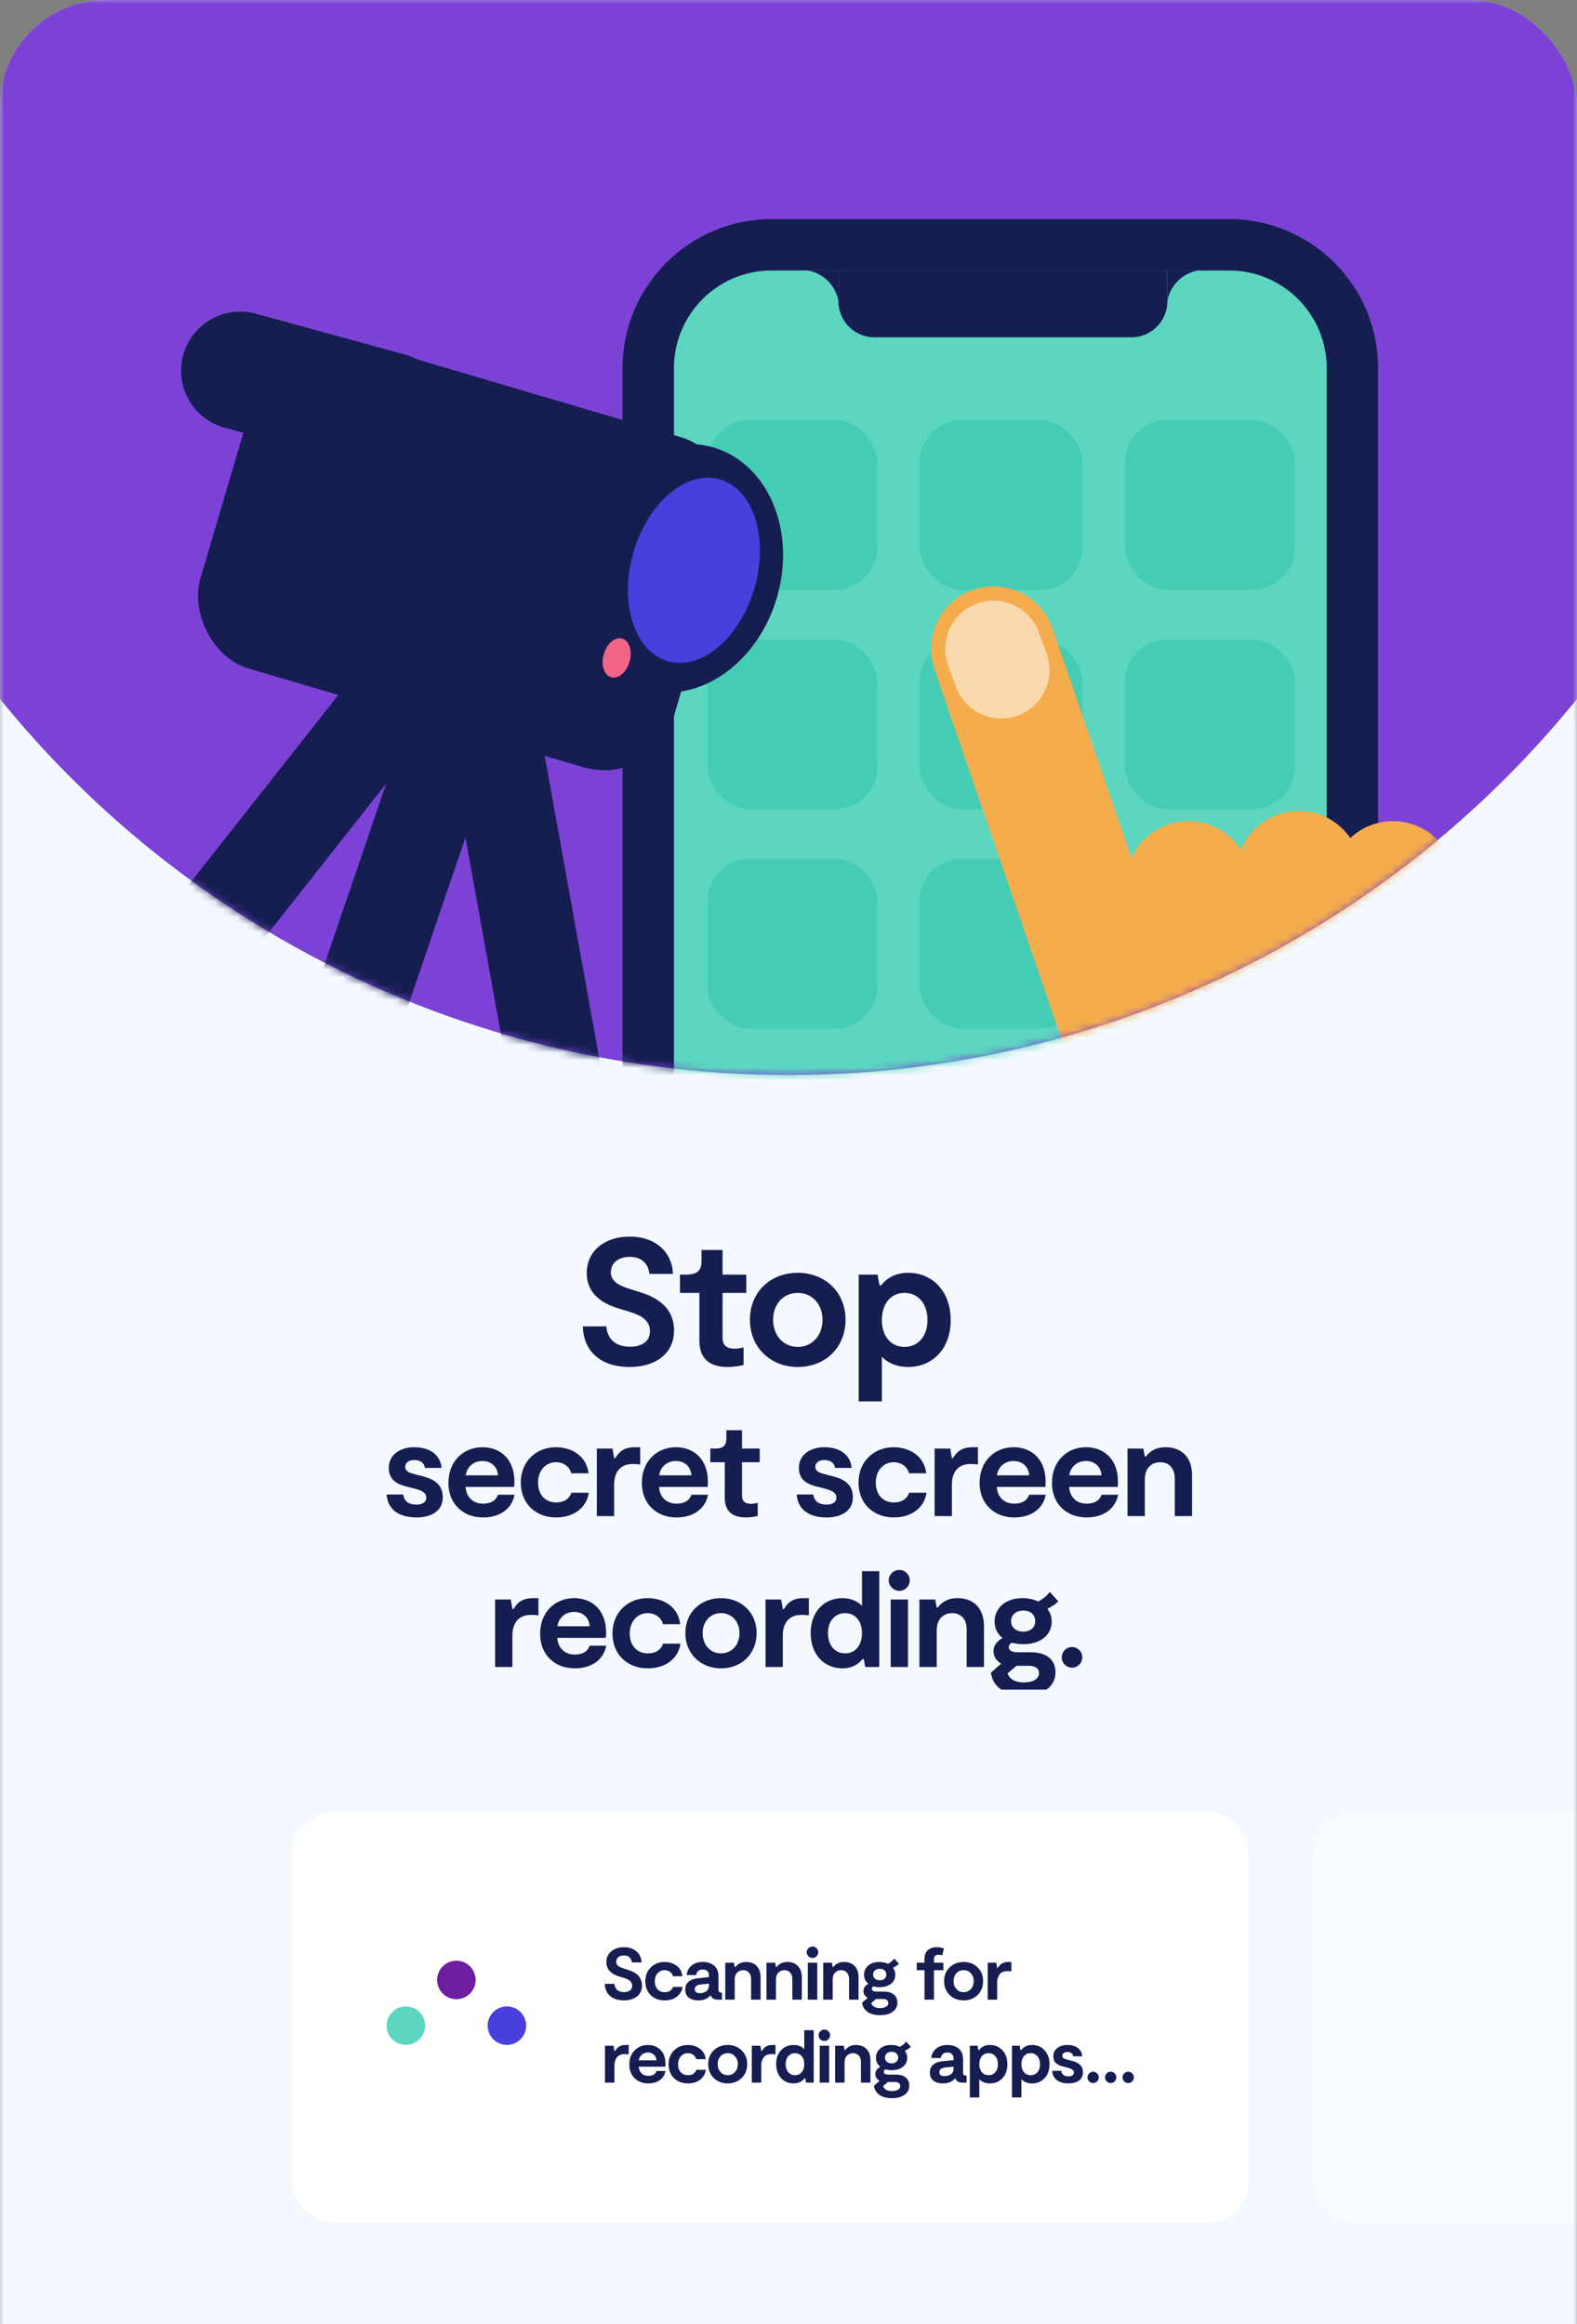 <svg width="209" height="308" viewBox="0 0 209 308" fill="none" xmlns="http://www.w3.org/2000/svg"><rect x="0" y="0" width="209" height="308" fill="#808080" stroke="none"/><g clip-path="url(#clip0_1_1232)"><mask id="mask0_1_1232" style="mask-type:alpha" maskUnits="userSpaceOnUse" x="-1" y="-19" width="211" height="455"><path d="M17.541 -18.023C7.661 -18.023 -0.348 -10.014 -0.348 -0.135V418.014C-0.348 427.894 7.661 435.903 17.541 435.903H191.397C201.277 435.903 209.286 427.894 209.286 418.014V-0.135C209.286 -10.014 201.277 -18.023 191.397 -18.023H166.8C164.639 -18.023 162.887 -16.905 162.887 -15.228V-11.315C162.887 -5.758 158.382 -1.253 152.824 -1.253H56.673C51.115 -1.253 46.61 -5.758 46.61 -11.315V-15.228C46.61 -16.905 44.858 -18.023 42.697 -18.023H17.541Z" fill="#FF0000"/></mask><g mask="url(#mask0_1_1232)"><rect x="-0.348" y="-18.023" width="209.633" height="453.926" fill="white"/><g clip-path="url(#clip1_1_1232)"><rect x="-0.336" y="-18" width="209.667" height="454" fill="black"/><path d="M0 0.182C0 -5.994 5.007 -11 11.182 -11H197.818C203.994 -11 209 -5.994 209 0.182V436H0V0.182Z" fill="#F3F9FF"/><g clip-path="url(#clip2_1_1232)"><mask id="mask1_1_1232" style="mask-type:alpha" maskUnits="userSpaceOnUse" x="-1" y="-1" width="211" height="437"><path d="M-0.335 10.655C-0.335 4.479 4.671 -0.527 10.847 -0.527H198.15C204.326 -0.527 209.332 4.479 209.332 10.655V435.581H-0.335V10.655Z" fill="#EFF4FA"/></mask><g mask="url(#mask1_1_1232)"><circle cx="104.499" cy="7.999" r="134.467" fill="#7C42D5"/></g><mask id="mask2_1_1232" style="mask-type:alpha" maskUnits="userSpaceOnUse" x="-30" y="-127" width="269" height="270"><circle cx="104.499" cy="7.999" r="134.467" fill="#7C42D5"/></mask><g mask="url(#mask2_1_1232)"><path d="M85.914 48.788C85.914 39.759 93.233 32.44 102.262 32.44H162.886C171.914 32.44 179.234 39.759 179.234 48.788V157.774C179.234 164.169 174.049 169.354 167.654 169.354H97.494C91.099 169.354 85.914 164.169 85.914 157.774V48.788Z" fill="#5CD6C0" stroke="#151D51" stroke-width="6.812"/><rect x="149.094" y="55.665" width="22.507" height="22.507" rx="5.627" fill="#45CCB4"/><rect x="149.094" y="84.737" width="22.507" height="22.507" rx="5.627" fill="#45CCB4"/><rect x="149.094" y="113.808" width="22.507" height="22.507" rx="5.627" fill="#45CCB4"/><rect x="121.895" y="55.665" width="21.57" height="22.507" rx="5.627" fill="#45CCB4"/><rect x="121.895" y="84.737" width="21.57" height="22.507" rx="5.627" fill="#45CCB4"/><rect x="121.895" y="113.808" width="21.57" height="22.507" rx="5.627" fill="#45CCB4"/><rect x="93.762" y="55.665" width="22.507" height="22.507" rx="5.627" fill="#45CCB4"/><rect x="93.762" y="84.737" width="22.507" height="22.507" rx="5.627" fill="#45CCB4"/><rect x="93.762" y="113.809" width="22.507" height="22.507" rx="5.627" fill="#45CCB4"/><path d="M111.119 35.846H107.032C109.127 36.195 110.77 37.837 111.119 39.932V35.846Z" fill="#151D51"/><path d="M154.71 35.846H158.797C156.702 36.195 155.06 37.837 154.71 39.932V35.846Z" fill="#151D51"/><path d="M111.118 35.846H154.712V39.932C154.712 42.566 152.577 44.701 149.944 44.701H115.886C113.253 44.701 111.118 42.566 111.118 39.932V35.846Z" fill="#151D51"/><path d="M131.672 85.999L155.587 155.57" stroke="#F5AC4C" stroke-width="16.556" stroke-linecap="round"/><path d="M131.672 85.999L132.697 88.807" stroke="#FBD9AE" stroke-width="12.793" stroke-linecap="round"/><path d="M157.501 117.098L175.593 169.668" stroke="#F5AC4C" stroke-width="16.556" stroke-linecap="round"/><path d="M172.129 115.74L190.222 168.311" stroke="#F5AC4C" stroke-width="16.556" stroke-linecap="round"/><path d="M184.61 117.098L202.703 169.668" stroke="#F5AC4C" stroke-width="16.556" stroke-linecap="round"/><rect x="36.735" y="42.161" width="65.346" height="45.606" rx="9.53" transform="rotate(16.429 36.735 42.161)" fill="#151D51"/><ellipse cx="89.913" cy="75.318" rx="13.614" ry="16.677" transform="rotate(15.874 89.913 75.318)" fill="#151D51"/><ellipse cx="91.964" cy="75.581" rx="8.367" ry="12.534" transform="rotate(15.874 91.964 75.581)" fill="#483FDD"/><ellipse cx="1.778" cy="2.664" rx="1.778" ry="2.664" transform="matrix(-0.962 -0.274 -0.274 0.962 84.168 85.115)" fill="#F36587"/><path d="M31.831 49.122L51.663 54.556" stroke="#151D51" stroke-width="15.656" stroke-linecap="round"/><path d="M64.836 93.911L85.938 210.99" stroke="#151D51" stroke-width="12.252" stroke-linecap="round"/><path d="M61.961 91.224L22.481 206.942" stroke="#151D51" stroke-width="12.252" stroke-linecap="round"/><path d="M54.129 90.219L-21.592 186.216" stroke="#151D51" stroke-width="12.252" stroke-linecap="round"/></g></g><g clip-path="url(#clip3_1_1232)"><path d="M89.33 176.308C89.33 179.596 86.594 181.156 83.498 181.156C79.49 181.156 77.354 178.996 77.234 175.78H80.354C80.498 177.46 81.578 178.468 83.498 178.468C84.938 178.468 86.138 177.868 86.138 176.404C86.138 174.7 84.482 174.148 82.946 173.692L81.986 173.404C79.922 172.78 77.762 171.508 77.762 168.724C77.762 165.724 80.21 163.876 83.45 163.876C86.906 163.876 89.09 165.964 89.186 168.82H86.066C85.922 167.5 85.082 166.564 83.474 166.564C81.986 166.564 80.954 167.356 80.954 168.58C80.954 170.02 82.418 170.5 83.834 170.932L84.674 171.196C86.258 171.676 89.33 172.804 89.33 176.308ZM96.433 181.156C93.073 181.156 92.689 178.972 92.689 177.652V171.34H90.121V168.916H90.938C92.401 168.916 92.978 168.388 92.978 167.092V165.652H95.761V168.916H98.906V171.34H95.761V177.244C95.761 177.916 95.93 178.732 97.37 178.732C97.73 178.732 98.186 178.66 98.546 178.564V180.892C98.017 181.012 97.297 181.156 96.433 181.156ZM105.723 181.156C102.147 181.156 99.387 178.588 99.387 174.892C99.387 171.196 102.123 168.676 105.723 168.676C109.323 168.676 112.059 171.22 112.059 174.892C112.059 178.612 109.347 181.156 105.723 181.156ZM105.723 178.492C107.715 178.492 109.011 176.908 109.011 174.892C109.011 172.9 107.691 171.34 105.723 171.34C103.755 171.34 102.459 172.9 102.459 174.892C102.459 176.908 103.755 178.492 105.723 178.492ZM120.355 168.676C123.571 168.676 125.995 171.124 125.995 174.94C125.995 178.852 123.499 181.156 120.355 181.156C118.723 181.156 117.523 180.508 116.875 179.788V185.716H113.803V168.916H116.299L116.563 170.332H116.779C117.355 169.564 118.483 168.676 120.355 168.676ZM119.875 178.492C121.699 178.492 122.923 177.052 122.923 174.94C122.923 172.78 121.699 171.34 119.875 171.34C118.051 171.34 116.875 172.78 116.875 174.94C116.875 177.052 118.051 178.492 119.875 178.492ZM55.209 201.095C52.687 201.095 51.363 199.896 51.237 198.053H53.438C53.563 199.02 54.279 199.395 55.191 199.395C55.889 199.395 56.498 199.127 56.498 198.483C56.498 197.803 55.889 197.517 54.923 197.266L54.082 197.051C52.883 196.765 51.524 196.282 51.524 194.529C51.524 192.74 53.098 191.791 54.87 191.791C57.285 191.791 58.394 193.062 58.519 194.529H56.319C56.229 193.885 55.728 193.491 54.887 193.491C54.19 193.491 53.706 193.831 53.706 194.403C53.706 195.03 54.315 195.191 55.174 195.423L56.015 195.638C57.571 196.032 58.68 196.747 58.68 198.429C58.68 200.272 57.106 201.095 55.209 201.095ZM65.995 198.089H68.195C67.838 199.932 66.299 201.095 64.027 201.095C61.361 201.095 59.428 199.288 59.428 196.533C59.428 193.58 61.468 191.791 63.937 191.791C66.138 191.791 68.177 193.187 68.177 196.389C68.177 196.604 68.16 196.801 68.142 197.051H61.701C61.79 198.34 62.631 199.27 64.027 199.27C65.029 199.27 65.744 198.858 65.995 198.089ZM63.937 193.616C62.703 193.616 61.88 194.439 61.719 195.513H65.995C65.941 194.403 65.118 193.616 63.937 193.616ZM73.705 201.095C70.914 201.095 69.017 199.181 69.017 196.479C69.017 193.67 71.057 191.791 73.669 191.791C75.745 191.791 77.713 192.901 77.999 195.244H75.709C75.512 194.421 74.743 193.777 73.669 193.777C72.309 193.777 71.307 194.887 71.307 196.479C71.307 198.053 72.238 199.109 73.705 199.109C74.743 199.109 75.44 198.644 75.727 197.821H78.035C77.731 199.825 76.031 201.095 73.705 201.095ZM79.101 200.916V191.97H81.177L81.391 193.241H81.534C82.089 192.346 82.697 191.791 84.2 191.791H84.844V194.081C84.522 194.028 84.2 194.01 83.878 194.01C81.91 194.01 81.391 195.459 81.391 196.747V200.916H79.101ZM91.634 198.089H93.834C93.476 199.932 91.938 201.095 89.665 201.095C87 201.095 85.067 199.288 85.067 196.533C85.067 193.58 87.107 191.791 89.576 191.791C91.777 191.791 93.816 193.187 93.816 196.389C93.816 196.604 93.799 196.801 93.781 197.051H87.34C87.429 198.34 88.27 199.27 89.665 199.27C90.667 199.27 91.383 198.858 91.634 198.089ZM89.576 193.616C88.341 193.616 87.519 194.439 87.358 195.513H91.634C91.58 194.403 90.757 193.616 89.576 193.616ZM98.844 201.095C96.34 201.095 96.053 199.467 96.053 198.483V193.777H94.139V191.97H94.747C95.839 191.97 96.268 191.577 96.268 190.61V189.537H98.344V191.97H100.687V193.777H98.344V198.179C98.344 198.68 98.469 199.288 99.542 199.288C99.811 199.288 100.151 199.234 100.419 199.163V200.898C100.025 200.988 99.489 201.095 98.844 201.095ZM109.559 201.095C107.036 201.095 105.712 199.896 105.587 198.053H107.787C107.913 199.02 108.628 199.395 109.541 199.395C110.239 199.395 110.847 199.127 110.847 198.483C110.847 197.803 110.239 197.517 109.272 197.266L108.432 197.051C107.233 196.765 105.873 196.282 105.873 194.529C105.873 192.74 107.448 191.791 109.219 191.791C111.634 191.791 112.743 193.062 112.869 194.529H110.668C110.579 193.885 110.078 193.491 109.237 193.491C108.539 193.491 108.056 193.831 108.056 194.403C108.056 195.03 108.664 195.191 109.523 195.423L110.364 195.638C111.92 196.032 113.03 196.747 113.03 198.429C113.03 200.272 111.455 201.095 109.559 201.095ZM118.465 201.095C115.674 201.095 113.778 199.181 113.778 196.479C113.778 193.67 115.817 191.791 118.43 191.791C120.505 191.791 122.473 192.901 122.759 195.244H120.469C120.272 194.421 119.503 193.777 118.43 193.777C117.07 193.777 116.068 194.887 116.068 196.479C116.068 198.053 116.998 199.109 118.465 199.109C119.503 199.109 120.201 198.644 120.487 197.821H122.795C122.491 199.825 120.791 201.095 118.465 201.095ZM123.862 200.916V191.97H125.937L126.152 193.241H126.295C126.85 192.346 127.458 191.791 128.961 191.791H129.605V194.081C129.283 194.028 128.961 194.01 128.639 194.01C126.671 194.01 126.152 195.459 126.152 196.747V200.916H123.862ZM136.394 198.089H138.595C138.237 199.932 136.698 201.095 134.426 201.095C131.76 201.095 129.828 199.288 129.828 196.533C129.828 193.58 131.868 191.791 134.337 191.791C136.537 191.791 138.577 193.187 138.577 196.389C138.577 196.604 138.559 196.801 138.541 197.051H132.1C132.19 198.34 133.03 199.27 134.426 199.27C135.428 199.27 136.144 198.858 136.394 198.089ZM134.337 193.616C133.102 193.616 132.279 194.439 132.118 195.513H136.394C136.34 194.403 135.517 193.616 134.337 193.616ZM145.983 198.089H148.184C147.826 199.932 146.287 201.095 144.015 201.095C141.349 201.095 139.417 199.288 139.417 196.533C139.417 193.58 141.456 191.791 143.925 191.791C146.126 191.791 148.166 193.187 148.166 196.389C148.166 196.604 148.148 196.801 148.13 197.051H141.689C141.778 198.34 142.619 199.27 144.015 199.27C145.017 199.27 145.732 198.858 145.983 198.089ZM143.925 193.616C142.691 193.616 141.868 194.439 141.707 195.513H145.983C145.929 194.403 145.106 193.616 143.925 193.616ZM149.431 200.916V191.97H151.524L151.721 193.026H151.864C152.401 192.328 153.152 191.791 154.494 191.791C156.623 191.791 157.983 193.151 157.983 195.495V200.916H155.693V195.96C155.693 194.493 154.852 193.777 153.778 193.777C152.687 193.777 151.721 194.475 151.721 196.067V200.916H149.431ZM65.616 220.916V211.97H67.692L67.906 213.241H68.049C68.604 212.346 69.212 211.791 70.715 211.791H71.359V214.081C71.037 214.028 70.715 214.01 70.393 214.01C68.425 214.01 67.906 215.459 67.906 216.747V220.916H65.616ZM78.148 218.089H80.349C79.991 219.932 78.453 221.095 76.18 221.095C73.514 221.095 71.582 219.288 71.582 216.533C71.582 213.58 73.622 211.791 76.091 211.791C78.292 211.791 80.331 213.187 80.331 216.389C80.331 216.604 80.313 216.801 80.295 217.051H73.855C73.944 218.34 74.785 219.27 76.18 219.27C77.182 219.27 77.898 218.858 78.148 218.089ZM76.091 213.616C74.856 213.616 74.033 214.439 73.872 215.513H78.148C78.095 214.403 77.272 213.616 76.091 213.616ZM85.859 221.095C83.067 221.095 81.171 219.181 81.171 216.479C81.171 213.67 83.211 211.791 85.823 211.791C87.898 211.791 89.866 212.901 90.153 215.244H87.862C87.666 214.421 86.896 213.777 85.823 213.777C84.463 213.777 83.461 214.887 83.461 216.479C83.461 218.053 84.391 219.109 85.859 219.109C86.896 219.109 87.594 218.644 87.88 217.821H90.188C89.884 219.825 88.184 221.095 85.859 221.095ZM95.553 221.095C92.887 221.095 90.83 219.181 90.83 216.425C90.83 213.67 92.869 211.791 95.553 211.791C98.237 211.791 100.276 213.688 100.276 216.425C100.276 219.198 98.255 221.095 95.553 221.095ZM95.553 219.109C97.038 219.109 98.004 217.928 98.004 216.425C98.004 214.94 97.02 213.777 95.553 213.777C94.086 213.777 93.12 214.94 93.12 216.425C93.12 217.928 94.086 219.109 95.553 219.109ZM101.455 220.916V211.97H103.531L103.745 213.241H103.888C104.443 212.346 105.051 211.791 106.554 211.791H107.198V214.081C106.876 214.028 106.554 214.01 106.232 214.01C104.264 214.01 103.745 215.459 103.745 216.747V220.916H101.455ZM114.238 208.213H116.528V220.916H114.668L114.471 219.86H114.31C113.88 220.433 113.039 221.095 111.644 221.095C109.246 221.095 107.439 219.27 107.439 216.425C107.439 213.509 109.3 211.791 111.644 211.791C112.86 211.791 113.755 212.274 114.238 212.811V208.213ZM112.002 219.109C113.361 219.109 114.238 218.035 114.238 216.425C114.238 214.851 113.361 213.777 112.002 213.777C110.642 213.777 109.729 214.851 109.729 216.425C109.729 218.035 110.642 219.109 112.002 219.109ZM119.192 210.825C118.441 210.825 117.779 210.181 117.779 209.447C117.779 208.66 118.441 208.052 119.192 208.052C119.943 208.052 120.57 208.66 120.57 209.447C120.57 210.181 119.943 210.825 119.192 210.825ZM118.047 220.916V211.97H120.337V220.916H118.047ZM121.852 220.916V211.97H123.946L124.143 213.026H124.286C124.822 212.328 125.574 211.791 126.916 211.791C129.045 211.791 130.405 213.151 130.405 215.495V220.916H128.114V215.96C128.114 214.493 127.274 213.777 126.2 213.777C125.109 213.777 124.143 214.475 124.143 216.067V220.916H121.852ZM140.258 212.221C139.972 212.525 139.417 212.918 138.809 213.205C139.185 213.688 139.382 214.26 139.382 214.887C139.382 216.783 137.754 217.892 135.624 217.892C135.07 217.892 134.569 217.821 134.122 217.696C133.835 217.839 133.692 218.035 133.692 218.286C133.692 218.805 134.265 218.966 134.873 218.966H136.626C138.773 218.966 139.883 220.004 139.883 221.614C139.883 223.528 138.272 224.673 135.678 224.673C132.833 224.673 131.509 223.26 131.33 221.667L132.69 220.469C132.064 220.129 131.67 219.538 131.67 218.823C131.67 217.982 132.225 217.427 132.869 217.069C132.207 216.55 131.814 215.817 131.814 214.887C131.814 213.133 133.227 211.791 135.517 211.791C136.304 211.791 137.02 211.952 137.593 212.239C138.165 211.952 138.773 211.451 139.131 210.968L140.258 212.221ZM135.624 216.228C136.609 216.228 137.199 215.638 137.199 214.851C137.199 214.028 136.609 213.437 135.624 213.437C134.623 213.437 133.996 214.028 133.996 214.851C133.996 215.638 134.623 216.228 135.624 216.228ZM137.7 221.739C137.7 220.988 137.002 220.755 136.34 220.755H134.712L133.531 221.757C133.728 222.383 134.39 222.956 135.696 222.956C136.787 222.956 137.7 222.562 137.7 221.739ZM142.074 221.005C141.34 221.005 140.714 220.397 140.714 219.646C140.714 218.876 141.34 218.268 142.074 218.268C142.825 218.268 143.434 218.876 143.434 219.646C143.434 220.397 142.825 221.005 142.074 221.005Z" fill="#151D51"/></g></g><rect x="38.727" y="240.126" width="126.73" height="54.391" rx="5.439" fill="white"/><path d="M85.084 263.119C85.084 263.759 84.856 264.248 84.399 264.588C83.948 264.927 83.384 265.097 82.705 265.097C81.909 265.097 81.289 264.901 80.845 264.51C80.407 264.111 80.176 263.576 80.15 262.904H81.422C81.455 263.25 81.579 263.521 81.794 263.716C82.016 263.906 82.32 264 82.705 264C83.018 264 83.276 263.932 83.478 263.795C83.681 263.651 83.782 263.439 83.782 263.158C83.782 262.995 83.746 262.852 83.674 262.728C83.609 262.604 83.501 262.499 83.351 262.414C83.208 262.323 83.077 262.254 82.96 262.209C82.842 262.163 82.682 262.111 82.48 262.052L82.088 261.935C80.939 261.589 80.365 260.952 80.365 260.026C80.365 259.425 80.584 258.945 81.021 258.586C81.458 258.227 82.013 258.048 82.685 258.048C83.377 258.048 83.935 258.237 84.36 258.616C84.784 258.988 85.006 259.471 85.025 260.065H83.753C83.72 259.784 83.615 259.562 83.439 259.399C83.263 259.229 83.015 259.144 82.695 259.144C82.388 259.144 82.14 259.219 81.951 259.37C81.762 259.52 81.667 259.719 81.667 259.967C81.667 260.104 81.697 260.228 81.755 260.339C81.821 260.443 81.918 260.535 82.049 260.613C82.18 260.685 82.297 260.74 82.401 260.779C82.513 260.819 82.659 260.868 82.842 260.926L83.185 261.034C83.354 261.086 83.504 261.138 83.635 261.191C83.772 261.243 83.935 261.328 84.125 261.445C84.32 261.556 84.48 261.683 84.604 261.827C84.735 261.964 84.846 262.147 84.937 262.375C85.035 262.597 85.084 262.845 85.084 263.119ZM88.092 265.097C87.329 265.097 86.709 264.862 86.232 264.392C85.762 263.922 85.527 263.315 85.527 262.571C85.527 261.814 85.769 261.197 86.252 260.721C86.741 260.244 87.348 260.006 88.073 260.006C88.68 260.006 89.208 260.169 89.659 260.495C90.109 260.822 90.37 261.288 90.442 261.895H89.189C89.13 261.661 88.999 261.468 88.797 261.318C88.601 261.168 88.36 261.093 88.073 261.093C87.701 261.093 87.391 261.233 87.143 261.514C86.901 261.788 86.78 262.14 86.78 262.571C86.78 263.002 86.898 263.351 87.133 263.619C87.374 263.88 87.694 264.01 88.092 264.01C88.667 264.01 89.035 263.775 89.199 263.305H90.462C90.377 263.854 90.119 264.291 89.688 264.617C89.264 264.937 88.732 265.097 88.092 265.097ZM95.568 264.059H95.685V264.999H95.156C94.641 264.999 94.311 264.803 94.168 264.412C93.809 264.868 93.27 265.097 92.552 265.097C92.03 265.097 91.609 264.976 91.289 264.735C90.976 264.487 90.819 264.128 90.819 263.658C90.819 263.214 90.966 262.868 91.26 262.62C91.56 262.365 91.952 262.215 92.435 262.17L93.962 262.013V261.807C93.962 261.546 93.887 261.347 93.737 261.21C93.587 261.073 93.388 261.005 93.14 261.005C92.637 261.005 92.343 261.249 92.258 261.739H91.005C91.058 261.217 91.273 260.799 91.651 260.486C92.03 260.166 92.526 260.006 93.14 260.006C93.753 260.006 94.252 260.166 94.638 260.486C95.023 260.799 95.215 261.269 95.215 261.895V263.687C95.215 263.935 95.333 264.059 95.568 264.059ZM93.962 263.109V262.875L92.865 262.992C92.337 263.051 92.073 263.256 92.073 263.609C92.073 263.961 92.304 264.137 92.768 264.137C93.081 264.137 93.358 264.056 93.6 263.893C93.841 263.723 93.962 263.462 93.962 263.109ZM96.118 264.999V260.104H97.264L97.371 260.681H97.45C97.796 260.231 98.275 260.006 98.889 260.006C99.476 260.006 99.94 260.185 100.279 260.544C100.625 260.903 100.798 261.399 100.798 262.033V264.999H99.545V262.287C99.545 261.902 99.447 261.608 99.251 261.406C99.055 261.197 98.804 261.093 98.497 261.093C98.178 261.093 97.91 261.2 97.695 261.416C97.479 261.625 97.371 261.935 97.371 262.346V264.999H96.118ZM101.584 264.999V260.104H102.73L102.838 260.681H102.916C103.262 260.231 103.742 260.006 104.355 260.006C104.942 260.006 105.406 260.185 105.745 260.544C106.091 260.903 106.264 261.399 106.264 262.033V264.999H105.011V262.287C105.011 261.902 104.913 261.608 104.717 261.406C104.522 261.197 104.27 261.093 103.963 261.093C103.644 261.093 103.376 261.2 103.161 261.416C102.945 261.625 102.838 261.935 102.838 262.346V264.999H101.584ZM107.687 259.477C107.478 259.477 107.295 259.402 107.138 259.252C106.988 259.102 106.913 258.926 106.913 258.723C106.913 258.508 106.988 258.329 107.138 258.185C107.295 258.035 107.478 257.96 107.687 257.96C107.895 257.96 108.072 258.035 108.215 258.185C108.365 258.329 108.44 258.508 108.44 258.723C108.44 258.926 108.365 259.102 108.215 259.252C108.065 259.402 107.889 259.477 107.687 259.477ZM107.06 264.999V260.104H108.313V264.999H107.06ZM109.103 264.999V260.104H110.249L110.356 260.681H110.435C110.781 260.231 111.26 260.006 111.874 260.006C112.461 260.006 112.925 260.185 113.264 260.544C113.61 260.903 113.783 261.399 113.783 262.033V264.999H112.53V262.287C112.53 261.902 112.432 261.608 112.236 261.406C112.04 261.197 111.789 261.093 111.482 261.093C111.163 261.093 110.895 261.2 110.68 261.416C110.464 261.625 110.356 261.935 110.356 262.346V264.999H109.103ZM119.136 260.241C118.947 260.437 118.682 260.616 118.343 260.779C118.552 261.047 118.656 261.354 118.656 261.7C118.656 262.209 118.464 262.61 118.079 262.904C117.694 263.198 117.201 263.344 116.6 263.344C116.307 263.344 116.032 263.309 115.778 263.237C115.621 263.315 115.543 263.423 115.543 263.56C115.543 263.808 115.758 263.932 116.189 263.932H117.149C117.723 263.932 118.163 264.062 118.47 264.323C118.777 264.578 118.93 264.93 118.93 265.381C118.93 265.903 118.725 266.311 118.314 266.605C117.902 266.905 117.341 267.055 116.63 267.055C115.899 267.055 115.331 266.898 114.926 266.585C114.528 266.278 114.303 265.887 114.251 265.41L114.995 264.754C114.623 264.552 114.437 264.252 114.437 263.854C114.437 263.455 114.655 263.136 115.093 262.894C114.708 262.594 114.515 262.196 114.515 261.7C114.515 261.21 114.698 260.805 115.063 260.486C115.435 260.166 115.928 260.006 116.542 260.006C116.972 260.006 117.351 260.088 117.677 260.251C118.023 260.074 118.304 259.843 118.519 259.556L119.136 260.241ZM116.6 262.434C116.861 262.434 117.07 262.365 117.227 262.228C117.384 262.085 117.462 261.902 117.462 261.68C117.462 261.452 117.384 261.266 117.227 261.122C117.077 260.978 116.868 260.907 116.6 260.907C116.333 260.907 116.117 260.978 115.954 261.122C115.791 261.266 115.709 261.452 115.709 261.68C115.709 261.902 115.791 262.085 115.954 262.228C116.117 262.365 116.333 262.434 116.6 262.434ZM117.736 265.449C117.736 265.26 117.664 265.123 117.521 265.038C117.377 264.953 117.201 264.911 116.992 264.911H116.101L115.455 265.459C115.514 265.648 115.641 265.805 115.837 265.929C116.039 266.053 116.307 266.115 116.639 266.115C116.959 266.115 117.22 266.056 117.423 265.939C117.632 265.828 117.736 265.665 117.736 265.449ZM123.777 259.644V260.104H125.021V261.093H123.777V264.999H122.524V261.093H121.496V260.104H122.524V259.575C122.524 259.079 122.671 258.701 122.965 258.439C123.265 258.178 123.663 258.048 124.159 258.048C124.453 258.048 124.766 258.103 125.099 258.214L124.884 259.125C124.733 259.073 124.567 259.046 124.384 259.046C123.98 259.046 123.777 259.246 123.777 259.644ZM127.707 265.097C126.97 265.097 126.353 264.859 125.857 264.382C125.367 263.899 125.123 263.286 125.123 262.542C125.123 261.798 125.367 261.191 125.857 260.721C126.346 260.244 126.963 260.006 127.707 260.006C128.451 260.006 129.068 260.244 129.558 260.721C130.047 261.191 130.292 261.798 130.292 262.542C130.292 263.292 130.047 263.906 129.558 264.382C129.068 264.859 128.451 265.097 127.707 265.097ZM127.707 264.01C128.105 264.01 128.428 263.87 128.677 263.589C128.925 263.309 129.049 262.959 129.049 262.542C129.049 262.13 128.925 261.788 128.677 261.514C128.428 261.233 128.105 261.093 127.707 261.093C127.309 261.093 126.986 261.233 126.738 261.514C126.497 261.788 126.376 262.13 126.376 262.542C126.376 262.959 126.5 263.309 126.748 263.589C126.996 263.87 127.316 264.01 127.707 264.01ZM130.898 264.999V260.104H132.034L132.151 260.799H132.229C132.399 260.525 132.588 260.326 132.797 260.202C133.006 260.071 133.303 260.006 133.688 260.006H134.041V261.259C133.884 261.233 133.708 261.22 133.512 261.22C133.022 261.22 132.673 261.367 132.464 261.661C132.255 261.948 132.151 262.3 132.151 262.718V264.999H130.898ZM80.179 275.999V271.104H81.315L81.432 271.799H81.511C81.68 271.525 81.87 271.326 82.078 271.202C82.287 271.071 82.584 271.006 82.969 271.006H83.322V272.259C83.165 272.233 82.989 272.22 82.793 272.22C82.304 272.22 81.954 272.367 81.746 272.661C81.537 272.948 81.432 273.3 81.432 273.718V275.999H80.179ZM86.998 274.452H88.202C88.104 274.961 87.853 275.363 87.448 275.656C87.05 275.95 86.541 276.097 85.921 276.097C85.183 276.097 84.579 275.868 84.11 275.412C83.64 274.948 83.405 274.344 83.405 273.6C83.405 272.817 83.64 272.191 84.11 271.721C84.586 271.244 85.174 271.006 85.872 271.006C86.525 271.006 87.073 271.218 87.517 271.642C87.967 272.067 88.192 272.693 88.192 273.522C88.192 273.581 88.186 273.702 88.173 273.884H84.648C84.674 274.243 84.798 274.537 85.02 274.765C85.249 274.987 85.549 275.098 85.921 275.098C86.502 275.098 86.861 274.883 86.998 274.452ZM85.872 272.005C85.546 272.005 85.271 272.102 85.049 272.298C84.834 272.494 84.704 272.742 84.658 273.042H86.998C86.985 272.736 86.874 272.488 86.665 272.298C86.456 272.102 86.192 272.005 85.872 272.005ZM91.178 276.097C90.414 276.097 89.794 275.862 89.317 275.392C88.848 274.922 88.613 274.315 88.613 273.571C88.613 272.814 88.854 272.197 89.337 271.721C89.827 271.244 90.434 271.006 91.158 271.006C91.765 271.006 92.294 271.169 92.744 271.495C93.195 271.822 93.456 272.288 93.527 272.895H92.274C92.216 272.661 92.085 272.468 91.883 272.318C91.687 272.168 91.445 272.093 91.158 272.093C90.786 272.093 90.476 272.233 90.228 272.514C89.987 272.788 89.866 273.14 89.866 273.571C89.866 274.002 89.983 274.351 90.218 274.619C90.46 274.88 90.779 275.01 91.178 275.01C91.752 275.01 92.121 274.775 92.284 274.305H93.547C93.462 274.854 93.204 275.291 92.773 275.617C92.349 275.937 91.817 276.097 91.178 276.097ZM96.443 276.097C95.706 276.097 95.089 275.859 94.593 275.382C94.103 274.899 93.859 274.286 93.859 273.542C93.859 272.798 94.103 272.191 94.593 271.721C95.083 271.244 95.699 271.006 96.443 271.006C97.188 271.006 97.804 271.244 98.294 271.721C98.783 272.191 99.028 272.798 99.028 273.542C99.028 274.292 98.783 274.906 98.294 275.382C97.804 275.859 97.188 276.097 96.443 276.097ZM96.443 275.01C96.842 275.01 97.165 274.87 97.413 274.589C97.661 274.309 97.785 273.959 97.785 273.542C97.785 273.13 97.661 272.788 97.413 272.514C97.165 272.233 96.842 272.093 96.443 272.093C96.045 272.093 95.722 272.233 95.474 272.514C95.233 272.788 95.112 273.13 95.112 273.542C95.112 273.959 95.236 274.309 95.484 274.589C95.732 274.87 96.052 275.01 96.443 275.01ZM99.634 275.999V271.104H100.77L100.887 271.799H100.965C101.135 271.525 101.324 271.326 101.533 271.202C101.742 271.071 102.039 271.006 102.424 271.006H102.777V272.259C102.62 272.233 102.444 272.22 102.248 272.22C101.758 272.22 101.409 272.367 101.2 272.661C100.992 272.948 100.887 273.3 100.887 273.718V275.999H99.634ZM106.59 269.048H107.843V275.999H106.825L106.717 275.421H106.629C106.289 275.872 105.803 276.097 105.17 276.097C104.504 276.097 103.953 275.862 103.516 275.392C103.085 274.922 102.869 274.305 102.869 273.542C102.869 272.765 103.088 272.148 103.525 271.691C103.963 271.234 104.511 271.006 105.17 271.006C105.784 271.006 106.257 271.192 106.59 271.564V269.048ZM104.465 274.609C104.694 274.876 104.994 275.01 105.366 275.01C105.738 275.01 106.035 274.876 106.257 274.609C106.479 274.341 106.59 273.985 106.59 273.542C106.59 273.111 106.479 272.762 106.257 272.494C106.035 272.226 105.738 272.093 105.366 272.093C104.994 272.093 104.694 272.226 104.465 272.494C104.237 272.762 104.123 273.111 104.123 273.542C104.123 273.979 104.237 274.335 104.465 274.609ZM109.261 270.477C109.053 270.477 108.87 270.402 108.713 270.252C108.563 270.102 108.488 269.926 108.488 269.723C108.488 269.508 108.563 269.329 108.713 269.185C108.87 269.035 109.053 268.96 109.261 268.96C109.47 268.96 109.646 269.035 109.79 269.185C109.94 269.329 110.015 269.508 110.015 269.723C110.015 269.926 109.94 270.102 109.79 270.252C109.64 270.402 109.464 270.477 109.261 270.477ZM108.635 275.999V271.104H109.888V275.999H108.635ZM110.678 275.999V271.104H111.824L111.931 271.681H112.01C112.355 271.231 112.835 271.006 113.449 271.006C114.036 271.006 114.5 271.185 114.839 271.544C115.185 271.903 115.358 272.399 115.358 273.033V275.999H114.105V273.287C114.105 272.902 114.007 272.608 113.811 272.406C113.615 272.197 113.364 272.093 113.057 272.093C112.737 272.093 112.47 272.2 112.254 272.416C112.039 272.625 111.931 272.935 111.931 273.346V275.999H110.678ZM120.711 271.241C120.522 271.437 120.257 271.616 119.918 271.779C120.127 272.047 120.231 272.354 120.231 272.7C120.231 273.209 120.039 273.61 119.653 273.904C119.268 274.198 118.776 274.344 118.175 274.344C117.881 274.344 117.607 274.309 117.353 274.237C117.196 274.315 117.118 274.423 117.118 274.56C117.118 274.808 117.333 274.932 117.764 274.932H118.723C119.298 274.932 119.738 275.062 120.045 275.323C120.352 275.578 120.505 275.93 120.505 276.381C120.505 276.903 120.3 277.311 119.888 277.605C119.477 277.905 118.916 278.055 118.204 278.055C117.473 278.055 116.906 277.898 116.501 277.585C116.103 277.278 115.878 276.887 115.825 276.41L116.569 275.754C116.197 275.552 116.011 275.252 116.011 274.854C116.011 274.455 116.23 274.136 116.667 273.894C116.282 273.594 116.09 273.196 116.09 272.7C116.09 272.21 116.272 271.805 116.638 271.486C117.01 271.166 117.503 271.006 118.116 271.006C118.547 271.006 118.926 271.088 119.252 271.251C119.598 271.074 119.879 270.843 120.094 270.556L120.711 271.241ZM118.175 273.434C118.436 273.434 118.645 273.365 118.802 273.228C118.958 273.085 119.037 272.902 119.037 272.68C119.037 272.452 118.958 272.266 118.802 272.122C118.652 271.978 118.443 271.907 118.175 271.907C117.907 271.907 117.692 271.978 117.529 272.122C117.366 272.266 117.284 272.452 117.284 272.68C117.284 272.902 117.366 273.085 117.529 273.228C117.692 273.365 117.907 273.434 118.175 273.434ZM119.311 276.449C119.311 276.26 119.239 276.123 119.095 276.038C118.952 275.953 118.776 275.911 118.567 275.911H117.676L117.03 276.459C117.088 276.648 117.216 276.805 117.411 276.929C117.614 277.053 117.881 277.115 118.214 277.115C118.534 277.115 118.795 277.056 118.997 276.939C119.206 276.828 119.311 276.665 119.311 276.449ZM127.986 275.059H128.103V275.999H127.574C127.059 275.999 126.729 275.803 126.586 275.412C126.227 275.868 125.688 276.097 124.97 276.097C124.448 276.097 124.027 275.976 123.707 275.735C123.394 275.487 123.237 275.128 123.237 274.658C123.237 274.214 123.384 273.868 123.678 273.62C123.978 273.365 124.37 273.215 124.853 273.17L126.38 273.013V272.807C126.38 272.546 126.305 272.347 126.155 272.21C126.005 272.073 125.806 272.005 125.558 272.005C125.055 272.005 124.761 272.249 124.676 272.739H123.423C123.476 272.217 123.691 271.799 124.069 271.486C124.448 271.166 124.944 271.006 125.558 271.006C126.171 271.006 126.67 271.166 127.056 271.486C127.441 271.799 127.633 272.269 127.633 272.895V274.687C127.633 274.935 127.751 275.059 127.986 275.059ZM126.38 274.109V273.875L125.283 273.992C124.755 274.051 124.49 274.256 124.49 274.609C124.49 274.961 124.722 275.137 125.186 275.137C125.499 275.137 125.776 275.056 126.018 274.893C126.259 274.723 126.38 274.462 126.38 274.109ZM131.209 271.006C131.875 271.006 132.423 271.241 132.854 271.711C133.291 272.181 133.51 272.798 133.51 273.561C133.51 274.338 133.291 274.955 132.854 275.412C132.417 275.868 131.868 276.097 131.209 276.097C130.596 276.097 130.122 275.911 129.789 275.539V277.957H128.536V271.104H129.554L129.662 271.681H129.75C130.09 271.231 130.576 271.006 131.209 271.006ZM130.122 274.609C130.344 274.876 130.641 275.01 131.013 275.01C131.385 275.01 131.686 274.876 131.914 274.609C132.142 274.341 132.257 273.992 132.257 273.561C132.257 273.124 132.142 272.771 131.914 272.504C131.686 272.23 131.385 272.093 131.013 272.093C130.641 272.093 130.344 272.226 130.122 272.494C129.9 272.762 129.789 273.117 129.789 273.561C129.789 273.992 129.9 274.341 130.122 274.609ZM136.79 271.006C137.456 271.006 138.004 271.241 138.435 271.711C138.872 272.181 139.091 272.798 139.091 273.561C139.091 274.338 138.872 274.955 138.435 275.412C137.997 275.868 137.449 276.097 136.79 276.097C136.176 276.097 135.703 275.911 135.37 275.539V277.957H134.117V271.104H135.135L135.243 271.681H135.331C135.67 271.231 136.157 271.006 136.79 271.006ZM135.703 274.609C135.925 274.876 136.222 275.01 136.594 275.01C136.966 275.01 137.266 274.876 137.495 274.609C137.723 274.341 137.837 273.992 137.837 273.561C137.837 273.124 137.723 272.771 137.495 272.504C137.266 272.23 136.966 272.093 136.594 272.093C136.222 272.093 135.925 272.226 135.703 272.494C135.481 272.762 135.37 273.117 135.37 273.561C135.37 273.992 135.481 274.341 135.703 274.609ZM141.62 276.097C140.947 276.097 140.425 275.95 140.053 275.656C139.681 275.356 139.479 274.948 139.446 274.433H140.65C140.716 274.922 141.035 275.167 141.61 275.167C141.819 275.167 141.988 275.128 142.119 275.049C142.256 274.965 142.324 274.837 142.324 274.668C142.324 274.491 142.253 274.358 142.109 274.266C141.972 274.168 141.757 274.08 141.463 274.002L141.003 273.884C140.807 273.839 140.637 273.79 140.494 273.737C140.357 273.679 140.213 273.6 140.063 273.502C139.913 273.398 139.799 273.264 139.72 273.101C139.642 272.931 139.603 272.732 139.603 272.504C139.603 272.034 139.779 271.668 140.131 271.407C140.484 271.14 140.918 271.006 141.434 271.006C142.06 271.006 142.54 271.146 142.873 271.427C143.206 271.708 143.392 272.067 143.431 272.504H142.227C142.174 272.125 141.913 271.936 141.443 271.936C141.247 271.936 141.091 271.982 140.973 272.073C140.856 272.158 140.797 272.279 140.797 272.435C140.797 272.592 140.856 272.706 140.973 272.778C141.097 272.843 141.306 272.915 141.6 272.993L142.06 273.111C142.53 273.228 142.889 273.405 143.137 273.64C143.392 273.875 143.519 274.207 143.519 274.638C143.519 275.121 143.339 275.487 142.98 275.735C142.628 275.976 142.174 276.097 141.62 276.097ZM144.875 276.048C144.672 276.048 144.496 275.976 144.346 275.833C144.202 275.682 144.131 275.506 144.131 275.304C144.131 275.095 144.202 274.919 144.346 274.775C144.496 274.625 144.672 274.55 144.875 274.55C145.084 274.55 145.26 274.625 145.403 274.775C145.547 274.919 145.619 275.095 145.619 275.304C145.619 275.506 145.547 275.682 145.403 275.833C145.26 275.976 145.084 276.048 144.875 276.048ZM147.734 275.833C147.59 275.976 147.414 276.048 147.205 276.048C146.996 276.048 146.816 275.976 146.666 275.833C146.523 275.682 146.451 275.506 146.451 275.304C146.451 275.095 146.523 274.919 146.666 274.775C146.816 274.625 146.996 274.55 147.205 274.55C147.414 274.55 147.59 274.625 147.734 274.775C147.877 274.919 147.949 275.095 147.949 275.304C147.949 275.506 147.877 275.682 147.734 275.833ZM149.525 276.048C149.316 276.048 149.137 275.976 148.987 275.833C148.843 275.682 148.771 275.506 148.771 275.304C148.771 275.095 148.843 274.919 148.987 274.775C149.137 274.625 149.316 274.55 149.525 274.55C149.734 274.55 149.91 274.625 150.054 274.775C150.197 274.919 150.269 275.095 150.269 275.304C150.269 275.506 150.194 275.682 150.044 275.833C149.9 275.976 149.727 276.048 149.525 276.048Z" fill="#151D51"/><path fill-rule="evenodd" clip-rule="evenodd" d="M60.483 264.938C61.892 264.938 63.034 263.796 63.034 262.388C63.034 260.979 61.892 259.837 60.483 259.837C59.075 259.837 57.932 260.979 57.932 262.388C57.932 263.796 59.075 264.938 60.483 264.938Z" fill="#6C1DA0"/><path fill-rule="evenodd" clip-rule="evenodd" d="M67.179 270.996C68.588 270.996 69.73 269.854 69.73 268.445C69.73 267.037 68.588 265.895 67.179 265.895C65.77 265.895 64.628 267.037 64.628 268.445C64.628 269.854 65.77 270.996 67.179 270.996Z" fill="#483FDD"/><path fill-rule="evenodd" clip-rule="evenodd" d="M53.788 270.996C55.196 270.996 56.338 269.854 56.338 268.445C56.338 267.037 55.196 265.895 53.788 265.895C52.379 265.895 51.237 267.037 51.237 268.445C51.237 269.854 52.379 270.996 53.788 270.996Z" fill="#5CD6C0"/><g opacity="0.5"><rect x="174.16" y="240.126" width="126.73" height="54.391" rx="5.439" fill="white"/></g></g></g><defs><clipPath id="clip0_1_1232"><rect width="209" height="436" rx="14" fill="white"/></clipPath><clipPath id="clip1_1_1232"><rect x="-0.336" y="-18" width="209.667" height="454" fill="white"/></clipPath><clipPath id="clip2_1_1232"><rect width="209.667" height="143.133" fill="white" transform="translate(-0.335 -0.108)"/></clipPath><clipPath id="clip3_1_1232"><rect width="173.884" height="63" fill="white" transform="translate(17.555 160.916)"/></clipPath></defs></svg>